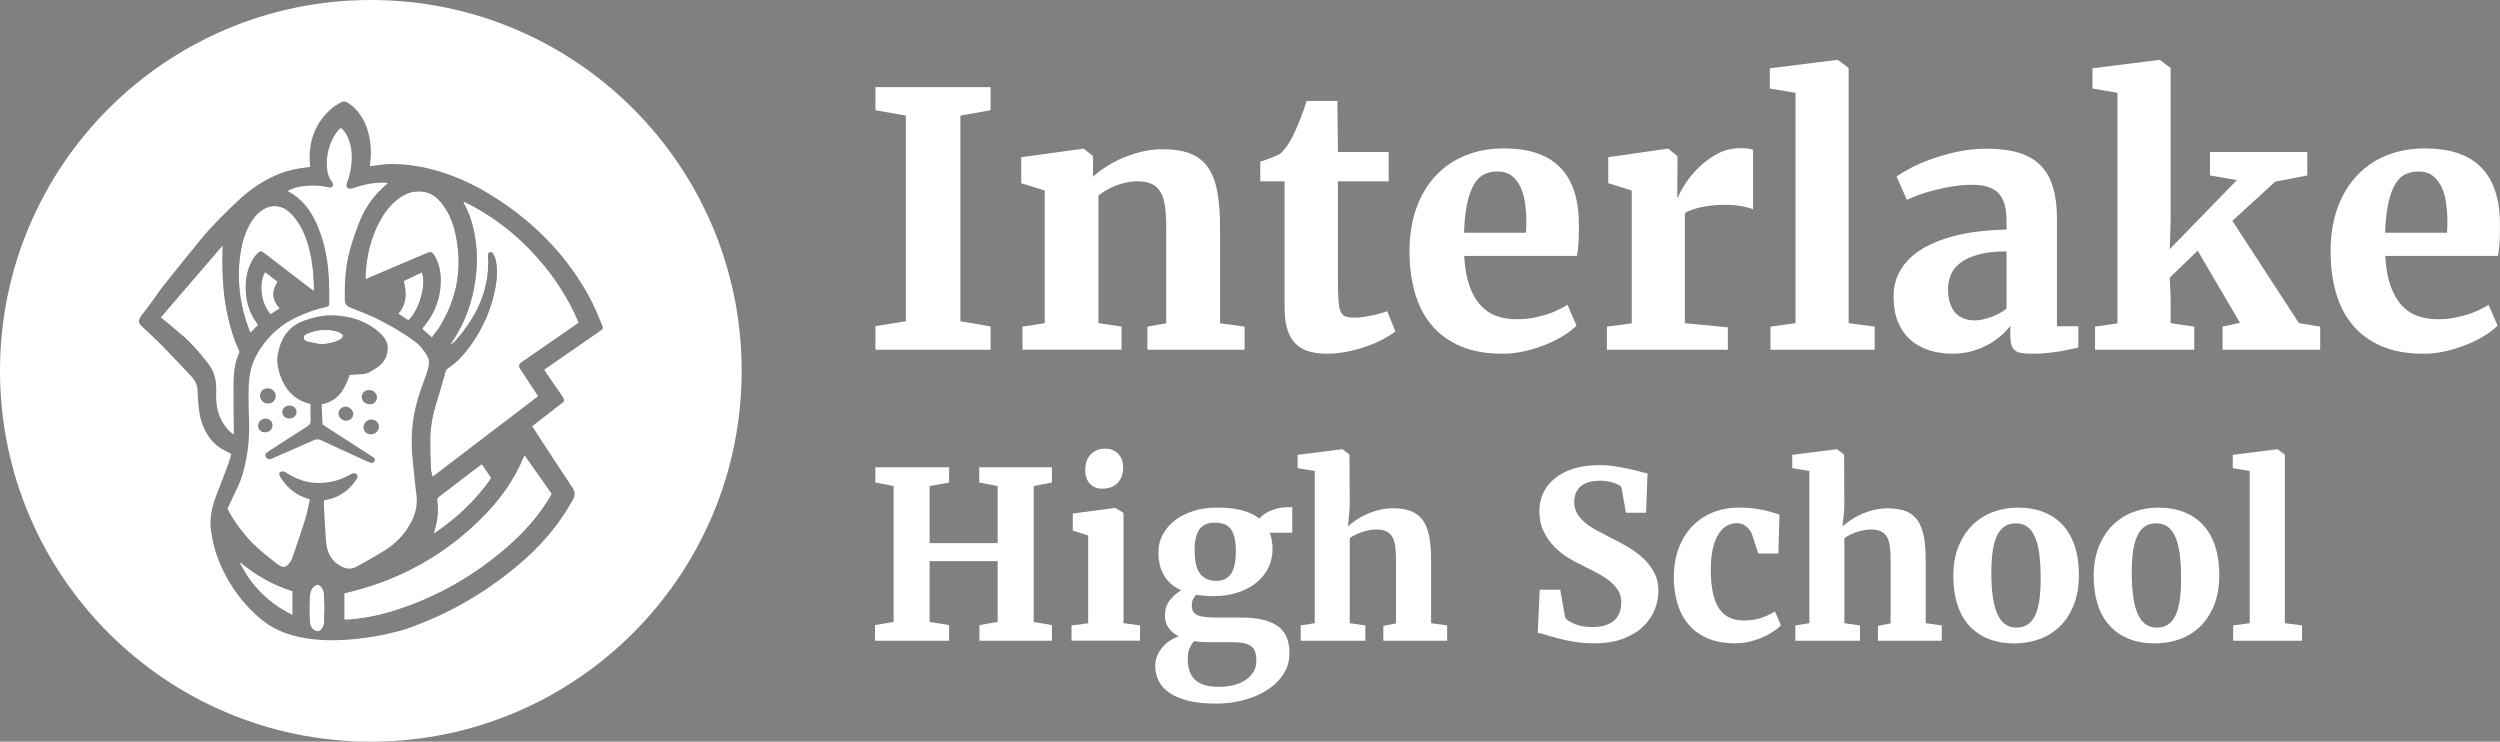 <?xml version="1.0" encoding="UTF-8"?>
<svg id="Layer_2" data-name="Layer 2" xmlns="http://www.w3.org/2000/svg" viewBox="0 0 1146.07 340">
  <rect x="0" y="0" width="1146.07" height="340" fill="#808080" stroke="none"/>
  <defs>
    <style>
      .cls-1 {
        fill: #fff;
      }

      .cls-2 {
        fill: #231f20;
      }
    </style>
  </defs>
  <g id="Live_Logos" data-name="Live Logos">
    <g>
      <g>
        <path class="cls-1" d="M170,0C76.11,0,0,76.11,0,170s76.11,170,170,170,170-76.11,170-170S263.89,0,170,0Zm104.51,152.13c-4.57,3.19-9.16,6.36-13.74,9.54-3.28,2.27-6.56,4.54-9.84,6.82-.45,.31-.88,.64-1.48,1.07,2.17,3.14,4.25,6.14,6.32,9.15,.78,1.12,1.58,2.24,2.29,3.4,.8,1.3,.7,1.82-.54,2.78-3.92,3.06-7.86,6.1-11.79,9.15-.56,.43-1.11,.86-1.73,1.34,.24,.39,.42,.72,.62,1.03,5.95,9.11,11.87,18.23,17.9,27.3,1.24,1.86,1.16,3.45,.13,5.32-5.71,10.36-13.08,19.38-21.9,27.23-15.95,14.19-33.97,24.9-54.15,31.93-6.54,2.28-45.66,12.47-65.75-3.41-9.86-7.79-16.78-17.71-21.2-29.43-1.52-4.02-2.38-8.17-2.94-12.41-.7-5.19,.36-10.13,2.14-14.94,1.82-4.92,3.76-9.79,5.59-14.7,.62-1.67,1.07-3.41,1.6-5.14-1.08-.6-1.96-1.14-2.89-1.58-5.32-2.54-8.45-6.92-10.43-12.29-1.36-3.69-1.69-7.56-1.97-11.44-.09-1.25-.11-2.5-.17-3.76-.11-2.5-1.09-4.66-2.8-6.48-4.41-4.7-8.82-9.41-13.34-14.01-3.06-3.12-6.31-6.05-9.47-9.07-1.54-1.47-1.68-2.72-.41-4.46,2-2.73,4.07-5.41,6.08-8.13,1.29-1.76,2.43-3.64,3.79-5.35,5.7-7.14,11.42-14.25,17.19-21.33,5.5-6.75,11.71-12.84,18.07-18.77,4.51-4.2,9.53-7.69,15.08-10.38,4.25-2.06,8.82-3.4,13.5-4.08,1.26-.18,2.52-.34,3.9-.52-.08-1.15-.21-2.27-.23-3.4-.17-9.46,3.08-17.44,10.35-23.62,1.19-1.01,2.64-1.74,3.99-2.56,1.04-.64,2.05-.49,3.08,.14,1.84,1.13,3.44,2.52,4.78,4.2,2.98,3.72,4.61,8.03,5.39,12.69,.64,3.8,.66,7.62,.1,11.44-.03,.21,0,.42,0,.8,1.44-.2,2.82-.39,4.19-.58,4.36-.6,8.73-.55,13.08-.04,15.78,1.83,29.85,8.07,42.89,16.84,17.03,11.45,30.82,25.96,40.6,44.09,2.04,3.79,3.64,7.82,5.32,11.79,.99,2.36,.89,2.45-1.17,3.88Z"/>
        <path class="cls-2" d="M181.8,91.76c2.09-1.71,4.37-3.12,7.04-3.69,5.01-1.07,9.39,.24,12.76,4.06,3.69,4.17,5.86,9.21,7.1,14.6,3.49,15.21,1.13,29.51-6.99,42.84-.91,1.49-2.06,2.83-3.08,4.24-.19,.27-.34,.56-.58,.97-1.68-1.49-3.1-2.76-4.56-4.06,.34-.43,.65-.8,.95-1.18,5.4-6.64,7.99-14.23,7.55-22.79-.15-2.86-.83-5.62-2.07-8.21-.28-.59-.6-1.17-.97-1.71-.86-1.25-1.51-1.46-2.94-.88-2.33,.94-4.63,1.94-6.94,2.92-6.63,2.82-13.26,5.64-19.88,8.46-.44,.19-.89,.36-1.51,.61-.05-.52-.13-.93-.11-1.33,.39-8.91,2.31-17.42,6.6-25.31,1.97-3.63,4.41-6.91,7.64-9.54Z"/>
        <path class="cls-2" d="M185.03,128.83c2.76-1.33,5.54-2.66,8.31-3.99,2.39,4.89-1.22,17.75-6.16,22.03-1.5-.99-3.02-2-4.59-3.04,3.88-4.51,3.88-9.54,2.44-15Z"/>
        <path class="cls-2" d="M110.2,116.06c.68-4.62,1.96-9.08,4.23-13.2,1.17-2.13,2.59-4.06,4.46-5.62,2.7-2.24,5.74-3.39,9.27-2.53,.98,.24,1.98,.64,2.82,1.21,2.85,1.95,4.94,4.61,6.64,7.59,2.52,4.41,4,9.21,4.95,14.17,.9,4.74,1.29,9.53,1.34,14.35,0,.36-.04,.73-.07,1.4-.66-.49-1.13-.82-1.59-1.17-6.85-5.26-13.7-10.52-20.56-15.77-.39-.3-.78-.59-1.19-.87-.67-.45-1.35-.47-1.94,.11-.62,.61-1.27,1.21-1.77,1.92-2.6,3.68-3.81,7.83-4.06,12.29-.38,6.83,1.15,13.13,5.39,18.64,.06,.08,.09,.19,.18,.41-1.08,1.14-2.2,2.31-3.44,3.61-.27-.59-.52-1.06-.7-1.54-4.25-11.32-5.71-22.98-3.94-34.97Z"/>
        <path class="cls-2" d="M128.27,141.33c-1.46,.95-2.84,1.86-4.21,2.75-4.09-4.31-5.84-13.81-2.54-19.4,1.9,1.48,3.78,2.95,5.77,4.5-2.81,4.26-2.66,8.31,.98,12.15Z"/>
        <path class="cls-2" d="M104.25,196.77c-3.3-3.89-5.03-8.4-5.18-13.5-.04-1.42-.04-2.84,.01-4.26,.15-4.71-1.02-9.02-4-12.7-3.3-4.08-6.6-8.18-10.54-11.67-3.31-2.93-6.77-5.7-10.16-8.54-.21-.18-.44-.32-.75-.54,9.58-11.14,19.04-22.13,28.49-33.13-.26,7.02-.21,13.83,.45,20.65,.72,7.54,2.31,14.89,4.73,22.06,.59,1.75,1.4,3.43,2.15,5.13,.25,.57,.43,1.05,.14,1.7-2.03,4.48-2.46,9.27-2.49,14.1-.04,6.34,.06,12.67,.1,19.01,0,1.29,0,2.58,0,4.23-1.3-.88-2.18-1.65-2.94-2.55Z"/>
        <path class="cls-2" d="M142.29,271.71c.24-1.5,1.03-2.61,2.34-3.38,.78-.46,1.46-.32,2.11,.23,1.11,.94,1.64,2.17,1.74,3.59,.12,1.91,.19,3.82,.27,5.74,.03,0,.06,0,.08,0-.09,2.51-.19,5.02-.27,7.54-.04,1.21-.49,2.23-1.29,3.11-1,1.09-2.3,1.04-3.47,.16-1.39-1.05-1.73-2.55-1.79-4.06-.17-4.31-.39-8.63,.29-12.93Z"/>
        <path class="cls-2" d="M109.66,257.5c7.37,5.87,15.27,10.76,24.48,13.51v10.95c-11.21-5.4-19.15-13.6-24.48-24.47Z"/>
        <path class="cls-2" d="M252.98,226.41c-.26,.48-.49,.91-.73,1.33-5.35,8.97-12.25,16.63-20.12,23.42-15.21,13.12-32.35,22.83-51.54,28.86-6.69,2.1-13.53,3.46-20.52,4.05-.69,.06-1.39,0-2.24,0v-12.06c.74-.2,1.62-.45,2.5-.66,23.72-5.82,44.22-17.37,61.36-34.76,7.78-7.89,14.11-16.83,18.37-27.13,.08-.19,.19-.37,.43-.84,4.24,6.03,8.36,11.89,12.5,17.79Z"/>
        <path class="cls-2" d="M200.46,229.68c-.11-.82,0-1.41,.73-1.97,6.32-4.78,12.61-9.6,18.91-14.41,.21-.16,.44-.3,.77-.53,1.47,2.15,2.91,4.24,4.37,6.38-7.14,10.28-16,18.58-26.45,25.56,.47-1.8,.95-3.35,1.28-4.94,.71-3.34,.85-6.72,.39-10.11Z"/>
        <path class="cls-2" d="M264.32,148.66c-8.09,5.59-16.19,11.18-24.29,16.77-.22,.16-.45,.31-.67,.47-1.66,1.21-1.78,1.76-.64,3.52,2.62,4.03,5.28,8.04,8.03,12.23-16.1,12.28-32.18,24.55-48.38,36.91-.71-1.75-.87-3.38-.92-4.99-.14-4.2-.27-8.41-.22-12.62,.08-6.06,1.41-11.91,3.23-17.67,1.35-4.27,2.54-8.58,3.74-12.89,.17-.62,.39-1.08,.93-1.43,4.52-2.94,8.03-6.9,11.07-11.29,5.5-7.92,9.25-16.59,10.95-26.1,.73-4.06,.97-8.15,.11-12.23-.21-.99-.63-1.97-1.12-2.86-.3-.54-.87-1.05-1.64-.77-.77,.28-.8,.97-.76,1.64,.94,15.09-5.05,27.54-14.68,38.59-.77,.88-1.68,1.63-2.76,2.24,.21-.34,.41-.7,.64-1.03,5.88-8.46,9.34-17.87,10.86-28.02,1.27-8.47,1.08-16.89-1.01-25.23-.92-3.67-2.25-7.19-4.05-10.53-.17-.32-.32-.65-.38-1.08,11.57,5.49,21.69,12.96,30.57,22.12,9.49,9.78,17.03,20.88,22.4,33.48-.41,.32-.7,.56-1.01,.77Z"/>
        <path class="cls-1" d="M265.33,147.89c-.41,.32-.7,.56-1.01,.77-8.09,5.59-16.19,11.18-24.29,16.77-.22,.16-.45,.31-.67,.47-1.66,1.21-1.78,1.76-.64,3.52,2.62,4.03,5.28,8.04,8.03,12.23-16.1,12.28-32.18,24.55-48.38,36.91-.71-1.75-.87-3.38-.92-4.99-.14-4.2-.27-8.41-.22-12.62,.08-6.06,1.41-11.91,3.23-17.67,1.35-4.27,2.54-8.58,3.74-12.89,.17-.62,.39-1.08,.93-1.43,4.52-2.94,8.03-6.9,11.07-11.29,5.5-7.92,9.25-16.59,10.95-26.1,.73-4.06,.97-8.15,.11-12.23-.21-.99-.63-1.97-1.12-2.86-.3-.54-.87-1.05-1.64-.77-.77,.28-.8,.97-.76,1.64,.94,15.09-5.05,27.54-14.68,38.59-.77,.88-1.68,1.63-2.76,2.24,.21-.34,.41-.7,.64-1.03,5.88-8.46,9.34-17.87,10.86-28.02,1.27-8.47,1.08-16.89-1.01-25.23-.92-3.67-2.25-7.19-4.05-10.53-.17-.32-.32-.65-.38-1.08,11.57,5.49,21.69,12.96,30.57,22.12,9.49,9.78,17.03,20.88,22.4,33.48Z"/>
        <path class="cls-1" d="M157.82,284.07v-12.06c.74-.2,1.62-.45,2.5-.66,23.72-5.82,44.22-17.37,61.36-34.76,7.78-7.89,14.11-16.83,18.37-27.13,.08-.19,.19-.37,.43-.84,4.24,6.03,8.36,11.89,12.5,17.79-.26,.48-.49,.91-.73,1.33-5.35,8.97-12.25,16.63-20.12,23.42-15.21,13.12-32.35,22.84-51.54,28.86-6.69,2.1-13.53,3.46-20.52,4.05-.69,.06-1.39,0-2.24,0Z"/>
        <path class="cls-1" d="M198.04,154.77c-1.68-1.49-3.1-2.76-4.56-4.06,.34-.43,.65-.8,.95-1.18,5.4-6.64,7.99-14.23,7.55-22.79-.15-2.86-.83-5.62-2.07-8.21-.28-.59-.6-1.17-.97-1.71-.86-1.25-1.51-1.46-2.94-.88-2.33,.94-4.63,1.94-6.94,2.92-6.63,2.82-13.26,5.64-19.88,8.46-.44,.19-.89,.36-1.51,.61-.05-.52-.13-.93-.11-1.33,.39-8.91,2.31-17.42,6.6-25.31,1.97-3.63,4.41-6.91,7.64-9.54,2.09-1.71,4.37-3.12,7.04-3.69,5.01-1.07,9.39,.24,12.76,4.06,3.69,4.17,5.86,9.21,7.1,14.6,3.49,15.21,1.13,29.51-6.99,42.84-.91,1.49-2.06,2.83-3.08,4.24-.19,.27-.34,.56-.58,.97Z"/>
        <path class="cls-1" d="M102.13,112.43c-.26,7.02-.21,13.83,.45,20.65,.72,7.54,2.31,14.89,4.73,22.06,.59,1.75,1.4,3.43,2.15,5.13,.25,.57,.43,1.05,.14,1.7-2.03,4.48-2.46,9.27-2.49,14.1-.04,6.34,.06,12.67,.1,19.01,0,1.29,0,2.58,0,4.23-1.3-.88-2.18-1.65-2.95-2.55-3.3-3.89-5.03-8.4-5.18-13.5-.04-1.42-.04-2.84,.01-4.26,.15-4.71-1.02-9.02-4-12.7-3.3-4.08-6.6-8.18-10.54-11.67-3.31-2.93-6.77-5.7-10.16-8.54-.21-.17-.44-.32-.75-.54,9.58-11.14,19.04-22.13,28.49-33.13Z"/>
        <path class="cls-1" d="M143.83,133.42c-.66-.49-1.13-.82-1.59-1.17-6.85-5.26-13.7-10.52-20.56-15.77-.39-.3-.78-.59-1.19-.87-.67-.45-1.35-.47-1.94,.11-.62,.61-1.27,1.21-1.77,1.92-2.6,3.68-3.81,7.83-4.06,12.29-.38,6.83,1.15,13.13,5.39,18.64,.06,.08,.09,.19,.18,.41-1.08,1.14-2.2,2.31-3.44,3.61-.27-.59-.52-1.06-.7-1.54-4.25-11.32-5.71-22.98-3.94-34.97,.68-4.62,1.96-9.08,4.23-13.2,1.17-2.13,2.59-4.06,4.46-5.62,2.7-2.24,5.74-3.39,9.27-2.53,.98,.24,1.98,.64,2.82,1.21,2.85,1.95,4.94,4.61,6.64,7.59,2.52,4.41,4,9.21,4.95,14.17,.9,4.74,1.29,9.53,1.34,14.35,0,.36-.04,.73-.07,1.4Z"/>
        <path class="cls-1" d="M198.79,244.73c.47-1.8,.95-3.35,1.28-4.94,.71-3.34,.85-6.72,.39-10.11-.11-.82,0-1.41,.73-1.97,6.32-4.78,12.61-9.6,18.91-14.41,.21-.16,.44-.3,.77-.53,1.47,2.15,2.91,4.24,4.37,6.38-7.14,10.28-16,18.58-26.45,25.56Z"/>
        <path class="cls-1" d="M134.14,281.96c-11.21-5.4-19.15-13.6-24.48-24.47,7.37,5.87,15.27,10.76,24.48,13.51v10.95Z"/>
        <path class="cls-1" d="M187.18,146.87c-1.5-.99-3.02-2-4.59-3.04,3.88-4.51,3.88-9.54,2.44-15,2.76-1.33,5.54-2.66,8.31-3.99,2.39,4.89-1.22,17.75-6.17,22.03Z"/>
        <path class="cls-1" d="M148.83,277.9c-.09,2.51-.19,5.02-.27,7.53-.04,1.21-.49,2.23-1.29,3.11-1,1.09-2.3,1.04-3.47,.16-1.39-1.05-1.73-2.55-1.79-4.06-.17-4.31-.39-8.63,.29-12.93,.24-1.5,1.03-2.61,2.34-3.38,.78-.46,1.46-.32,2.11,.23,1.11,.94,1.64,2.17,1.74,3.59,.12,1.91,.19,3.82,.27,5.74h.08Z"/>
        <path class="cls-1" d="M121.52,124.68c1.9,1.48,3.78,2.95,5.77,4.5-2.81,4.26-2.66,8.31,.98,12.15-1.46,.95-2.84,1.86-4.21,2.75-4.09-4.31-5.84-13.81-2.54-19.4Z"/>
        <path class="cls-1" d="M155.33,152.46c-.49-.23-1.01-.44-1.54-.56-2.75-.65-5.53-.69-8.3-.22-1.39,.24-2.76,.67-4.07,1.18-.93,.36-2.17,.8-2.07,2.03,.1,1.19,1.38,1.52,2.34,1.76,1.84,.46,3.73,.7,5.6,1.04,2.86-.22,5.59-.62,8.13-1.93,.72-.37,1.6-.79,1.6-1.71,0-.95-.96-1.23-1.69-1.58Z"/>
        <path class="cls-1" d="M196.02,163.53c-.7-1.34-1.58-2.62-2.54-3.8-2.31-2.85-5.43-4.75-8.46-6.69-5.94-3.81-12.13-7.16-18.71-9.76-1.93-.76-3.86-1.52-5.78-2.29-1.5-.6-2.43-1.63-2.46-3.32-.07-5.31,.03-10.61,.82-15.87,1.01-6.68,3.16-13.04,5.57-19.33,2.41-6.28,5.98-11.77,10.93-16.35,.75-.69,1.5-1.37,2.44-2.23-.55-.08-.85-.16-1.15-.16-3.23,0-6.45,.2-9.6,.98-1.9,.47-3.77,1.08-5.66,1.64-1.32,.39-2.25,.09-2.54-1.01-.14-.52,.01-1.19,.22-1.71,1.24-3.13,1.92-6.38,2.11-9.73,.21-3.81-.25-7.54-1.83-11.06-.72-1.61-1.64-3.09-3.13-4.19-1.35,1.03-2.27,2.38-3.08,3.79-2.16,3.77-3.27,7.86-3.34,12.2-.05,3.17,.41,6.22,2.42,8.84,.1,.13,.18,.28,.24,.43,.51,1.23-.24,2.21-1.58,2.07-.27-.03-.54-.1-.8-.17-3.28-.83-6.61-.84-9.94-.58-2.51,.2-4.97,.74-7.3,1.74-.31,.13-.57,.37-.96,.64,6.4,3.29,10.33,8.57,13.17,14.77,.82,1.78,1.51,3.63,2.14,5.49,2.08,6.15,3.12,12.52,3.52,18.97,.25,3.98,.17,7.98,.18,11.97,0,1.43-.25,1.66-1.5,1.93-4.5,.97-8.78,2.57-12.97,4.46-7.12,3.21-12.77,8.14-17.07,14.62-1.98,2.97-3.51,6.12-4.38,9.64-1.3,5.29-1,10.64-1.02,15.99-.02,3.83,.3,7.65,.24,11.48-.07,4.09-.38,8.17-1.11,12.23-.88,4.86-1.99,9.62-4.14,14.1-1.59,3.29-3.14,6.6-4.69,9.88,2.12,4.52,7.06,11.34,11.19,15.54,3.46,3.52,7.37,6.51,11.21,9.59,.67,.54,1.47,.95,2.24,1.34,.97,.5,1.88,.36,2.71-.4,1.08-.97,1.91-2.09,2.38-3.48,1.93-5.75,3.96-11.46,5.76-17.24,.95-3.06,1.53-6.24,2.3-9.48-.44-.19-.63-.29-.84-.35-5.4-1.57-9.43-4.92-12.48-9.56-.24-.36-.47-.74-.62-1.15-.37-1.03,.09-1.69,1.16-1.83,1.03-.13,1.76,.44,2.54,.94,6.18,3.97,12.86,5.24,20.06,3.78,3.25-.66,6.26-1.88,9.13-3.51,1.1-.63,1.84-.54,2.51,.19,.56,.61,.56,1.19-.12,2.23-2.83,4.3-6.62,7.38-11.6,8.87-1.04,.31-2.11,.51-3.26,.79,0,1.09-.05,2.17,0,3.26,.3,5.29,.5,10.59,.97,15.87,.44,5.01,2.51,9.04,7.39,11.33,2.31,1.09,4.42,1.08,6.53-.08,4.16-2.3,8.3-4.63,12.36-7.09,4.24-2.58,7.86-5.85,10.69-10.01,3.32-4.87,5.21-10.01,4.39-16.02-.67-4.92-1.02-9.89-1.6-14.83-.65-5.56-.77-11.12-.2-16.69,.65-6.34,2.31-12.44,4.49-18.42,.9-2.46,1.85-4.91,2.57-7.43,.54-1.89,.82-3.92-.15-5.77Zm-73.21,14.48c1.96,.01,3.57,1.57,3.61,3.49,.04,1.95-1.52,3.49-3.54,3.49-2.06,0-3.67-1.57-3.67-3.59,0-1.98,1.51-3.42,3.6-3.4Zm-4.49,17.26c-.04-1.86,1.5-3.37,3.44-3.38,1.78,0,3.15,1.3,3.17,3.03,.01,1.82-1.44,3.24-3.35,3.27-1.84,.03-3.21-1.2-3.26-2.92Zm51.7,3.85c-1.93,0-3.4-1.37-3.42-3.19-.02-1.93,1.71-3.62,3.68-3.61,1.9,.02,3.41,1.44,3.44,3.23,.03,1.92-1.67,3.56-3.7,3.56Zm-4.18-17.18c-.01-1.81,1.47-3.19,3.41-3.17,1.97,.02,3.6,1.61,3.57,3.49-.03,1.76-1.44,3.07-3.32,3.07-2.02,0-3.65-1.5-3.66-3.38Zm11.34-18.88c-.86,2.64-2.76,4.57-5.13,5.97-2.38,1.41-3.2,2.22-5.96,2.48-1.3,.12-4.37,.24-5.76,.36-2.5,6.94-5.22,11.84-12.78,13.46-.04,.35-.08,.51-.07,.67,.13,2.84,.26,5.68,.39,8.58,.5,.34,.98,.68,1.48,1,6.89,4.44,13.78,8.88,20.67,13.32,.46,.3,.92,.6,1.33,.95,.51,.44,.65,1.02,.34,1.63-.31,.61-.87,.88-1.51,.71-.73-.19-1.45-.49-2.14-.8-6.9-3.15-13.82-6.28-20.69-9.5-1.24-.58-2.24-.64-3.52-.07-6.03,2.7-12.1,5.3-18.16,7.94-.6,.26-1.2,.55-1.82,.73-.86,.24-1.66-.24-2.1-1.17-.37-.78-.09-1.38,.56-1.85,.49-.35,.99-.69,1.49-1.01,5.55-3.59,11.09-7.21,16.69-10.73,1.33-.84,2.04-1.69,1.92-3.36-.17-2.28-.04-4.58-.04-7-.06-.04-.22-.23-.41-.27-7.09-1.76-11.28-6.51-13.59-13.19-1.01-2.93-1.57-5.99-1.09-9.04,1.21-7.58,4.84-13.36,12.5-16,5.67-1.95,9.74-2.72,15.66-2.14,6.98,.68,13.42,3,18.69,7.87,3.43,3.17,4.44,6.2,3.06,10.46Zm-15.23,26.74c0,1.68-1.41,3.04-3.18,3.07-1.92,.03-3.58-1.46-3.62-3.26-.05-1.68,1.47-3.16,3.27-3.21,1.76-.05,3.53,1.65,3.53,3.4Zm-32.53-.96c.05-1.71,1.54-2.97,3.45-2.91,1.73,.05,3.09,1.34,3.09,2.93,0,1.67-1.56,3.05-3.4,3.02-1.81-.03-3.19-1.37-3.14-3.04Z"/>
        <path class="cls-1" d="M147.3,157.68c-1.87-.33-3.77-.58-5.6-1.04-.96-.24-2.24-.57-2.34-1.76-.1-1.22,1.14-1.67,2.07-2.03,1.31-.51,2.68-.94,4.07-1.18,2.77-.47,5.55-.43,8.3,.22,.53,.12,1.04,.33,1.54,.56,.73,.34,1.68,.63,1.69,1.58,0,.91-.88,1.33-1.6,1.71-2.53,1.31-5.27,1.72-8.13,1.93Z"/>
      </g>
      <g>
        <g>
          <path class="cls-1" d="M401.14,293.72v-7.16l8.52-1.46v-62.28l-8.36-1.62v-7h33.8v7l-8.93,1.62v26.17h31.19v-26.17l-8.46-1.62v-7h33.33v7l-8.36,1.62v62.33l8.36,1.41v7.16h-33.23v-7.16l8.36-1.46v-27.85h-31.19v27.85l8.93,1.46v7.16h-33.96Z"/>
          <path class="cls-1" d="M491.22,293.72v-7l7.63-.99v-40.23l-7.05-2.25v-7.84l19.17-2.56h.26l3.81,2.25v50.57l7.58,1.04v7h-31.4Zm13.9-69.7c-1.22,0-2.31-.23-3.27-.68-.96-.45-1.76-1.05-2.4-1.8s-1.13-1.64-1.46-2.67c-.33-1.03-.5-2.12-.5-3.26,0-1.36,.18-2.64,.55-3.84,.37-1.2,.93-2.25,1.7-3.16,.77-.91,1.71-1.62,2.85-2.14s2.45-.78,3.94-.78h.05c1.43,0,2.66,.23,3.68,.71,1.03,.47,1.89,1.1,2.59,1.88,.7,.78,1.21,1.68,1.54,2.69,.33,1.01,.5,2.07,.5,3.19,0,1.39-.19,2.69-.57,3.89-.38,1.2-.97,2.25-1.75,3.13-.78,.89-1.79,1.59-3.03,2.09-1.24,.51-2.69,.76-4.36,.76h-.05Z"/>
          <path class="cls-1" d="M556.32,273.29c-2.89,0-5.54-.21-7.94-.63-.59,.59-1.08,1.28-1.46,2.06-.38,.78-.58,1.7-.58,2.74,0,1.22,.23,2.19,.68,2.93,.45,.73,1.17,1.3,2.14,1.7,.97,.4,2.22,.67,3.74,.81,1.52,.14,3.33,.21,5.46,.21h10.45c7.52,0,13.12,1.27,16.8,3.81,3.67,2.54,5.51,6.71,5.51,12.49,0,3.52-.91,6.7-2.74,9.56-1.83,2.86-4.29,5.29-7.39,7.29-3.1,2-6.69,3.55-10.76,4.65-4.07,1.1-8.34,1.65-12.8,1.65h-.05c-4.91,0-9.12-.44-12.62-1.31-3.5-.87-6.37-2.07-8.62-3.61-2.25-1.53-3.9-3.36-4.96-5.49-1.06-2.12-1.59-4.44-1.59-6.95,0-1.6,.29-3.11,.89-4.52,.59-1.41,1.38-2.7,2.35-3.87,.98-1.17,2.12-2.19,3.42-3.06,1.31-.87,2.66-1.55,4.05-2.04-2.02-1.04-3.57-2.37-4.65-3.97-1.08-1.6-1.62-3.48-1.62-5.64,0-2.65,.7-4.88,2.09-6.71,1.39-1.83,3.17-3.44,5.33-4.83-3.55-1.6-6.17-3.87-7.86-6.79s-2.53-6.41-2.53-10.45c0-3.13,.71-5.97,2.12-8.52,1.41-2.54,3.33-4.71,5.77-6.5,2.44-1.79,5.28-3.18,8.52-4.15,3.24-.97,6.71-1.46,10.4-1.46h.05c8.71,0,15.17,1.67,19.38,5.02,.49-.59,1.15-1.19,1.99-1.8,.84-.61,1.79-1.16,2.87-1.65,1.08-.49,2.28-.9,3.61-1.23,1.32-.33,2.72-.5,4.18-.5h2.46v11.7h-10.29c.38,1.12,.69,2.28,.91,3.5,.23,1.22,.34,2.54,.34,3.97,0,3.13-.65,6.02-1.96,8.65-1.31,2.63-3.15,4.9-5.54,6.82-2.39,1.92-5.23,3.41-8.54,4.49-3.31,1.08-6.95,1.62-10.92,1.62h-.05Zm-2.67,21.11c-2.23,0-4.32-.16-6.27-.47-.7,.77-1.35,1.77-1.96,3-.61,1.24-.92,2.93-.92,5.09,0,2.37,.31,4.36,.94,5.98,.63,1.62,1.55,2.94,2.77,3.97,1.22,1.03,2.72,1.77,4.52,2.22,1.79,.45,3.87,.68,6.24,.68h.1c2.12,0,4.2-.24,6.22-.73,2.02-.49,3.82-1.23,5.41-2.22,1.58-.99,2.86-2.24,3.81-3.74,.96-1.5,1.44-3.26,1.44-5.28,0-1.53-.17-2.84-.5-3.92-.33-1.08-.92-1.96-1.78-2.64-.85-.68-2.02-1.18-3.5-1.49-1.48-.31-3.37-.47-5.67-.47h-10.87Zm3.92-28.11h.05c1.78,0,3.25-.36,4.42-1.07,1.17-.71,2.08-1.68,2.74-2.9,.66-1.22,1.12-2.67,1.38-4.34,.26-1.67,.39-3.43,.39-5.28,0-4.6-.74-7.93-2.22-10.01-1.48-2.07-3.91-3.11-7.29-3.11h-.05c-3.31,0-5.69,1.04-7.16,3.13s-2.2,5.28-2.2,9.56c0,2.06,.16,3.94,.47,5.67,.31,1.72,.85,3.21,1.62,4.44,.77,1.24,1.79,2.19,3.06,2.87,1.27,.68,2.87,1.02,4.78,1.02Z"/>
          <path class="cls-1" d="M596.28,293.72v-7l6.43-1.04v-69.75l-7.84-1.31v-6.11l20.32-2.56h.26l3.19,2.46,.11,24.61-.84,8.31c.94-.87,2.12-1.79,3.53-2.77,1.41-.97,3-1.87,4.78-2.69s3.72-1.5,5.83-2.04c2.11-.54,4.33-.81,6.66-.81,3.41,0,6.24,.47,8.46,1.41,2.23,.94,4,2.39,5.3,4.34,1.31,1.95,2.23,4.42,2.77,7.39,.54,2.98,.81,6.5,.81,10.58v28.94l7.37,1.04v7h-29.26v-6.79l5.8-1.15v-29.21c0-2.4-.12-4.48-.37-6.24-.24-1.76-.71-3.19-1.38-4.31-.68-1.11-1.62-1.94-2.82-2.48-1.2-.54-2.74-.81-4.62-.81-1.08,0-2.19,.12-3.34,.37-1.15,.24-2.25,.55-3.32,.91-1.06,.37-2.06,.78-3,1.25-.94,.47-1.72,.95-2.35,1.44v38.98l7.16,1.04v7h-29.62Z"/>
          <path class="cls-1" d="M730.61,294.92c-3.24,0-6.23-.24-8.96-.71-2.73-.47-5.2-.99-7.39-1.57-2.19-.57-4.08-1.11-5.64-1.62s-2.79-.79-3.66-.86l.89-19.8h9.4l2.3,12.96c.91,1.01,2.42,1.95,4.54,2.82,2.12,.87,4.72,1.31,7.79,1.31,2.44,0,4.51-.29,6.22-.86,1.71-.57,3.09-1.38,4.15-2.4,1.06-1.03,1.83-2.23,2.3-3.6,.47-1.38,.71-2.86,.71-4.47,0-1.85-.4-3.51-1.2-4.99-.8-1.48-1.95-2.87-3.45-4.18-1.5-1.31-3.33-2.56-5.49-3.76-2.16-1.2-4.6-2.46-7.31-3.79-2.09-.97-4.31-2.16-6.66-3.55-2.35-1.39-4.52-3.1-6.5-5.12-1.98-2.02-3.64-4.39-4.96-7.11-1.32-2.72-1.99-5.87-1.99-9.46,0-2.86,.58-5.55,1.75-8.1,1.17-2.54,2.9-4.76,5.2-6.66,2.3-1.9,5.16-3.4,8.57-4.52,3.41-1.11,7.37-1.67,11.86-1.67,2.4,0,4.75,.17,7.05,.52,2.3,.35,4.44,.74,6.43,1.17,1.99,.44,3.74,.86,5.25,1.28,1.51,.42,2.67,.7,3.47,.84l-.68,18.03h-9.2l-2.14-11.86c-.28-.31-.74-.63-1.38-.97-.65-.33-1.39-.63-2.25-.91-.85-.28-1.79-.5-2.79-.68-1.01-.17-2.04-.26-3.08-.26-2.16,0-4,.24-5.54,.71-1.53,.47-2.78,1.14-3.74,2.01-.96,.87-1.66,1.9-2.12,3.08-.45,1.18-.68,2.49-.68,3.92,0,2.02,.45,3.81,1.36,5.36,.91,1.55,2.17,2.98,3.79,4.28,1.62,1.31,3.54,2.56,5.77,3.76,2.23,1.2,4.67,2.46,7.31,3.79,2.3,1.15,4.65,2.45,7.05,3.89,2.4,1.45,4.6,3.11,6.58,4.99s3.6,4.02,4.86,6.43,1.88,5.16,1.88,8.25c0,2.75-.54,5.56-1.62,8.41-1.08,2.86-2.8,5.45-5.17,7.78-2.37,2.33-5.43,4.23-9.2,5.7s-8.33,2.19-13.69,2.19Z"/>
          <path class="cls-1" d="M767.34,264.51c0-4.7,.71-9,2.12-12.91,1.41-3.9,3.42-7.25,6.03-10.06,2.61-2.8,5.77-4.98,9.48-6.53,3.71-1.55,7.86-2.33,12.46-2.33,2.33,0,4.48,.13,6.43,.39,1.95,.26,3.69,.57,5.22,.92,1.53,.35,2.86,.71,3.97,1.07,1.12,.37,2.02,.65,2.72,.86l-.52,17.82h-9.2l-3.03-9.2c-.77-1.46-1.71-2.61-2.82-3.45-1.12-.84-2.47-1.25-4.08-1.25s-3.06,.39-4.47,1.17c-1.41,.78-2.66,2.02-3.76,3.71-1.1,1.69-1.98,3.88-2.64,6.56-.66,2.68-.99,5.92-.99,9.72,0,4.32,.34,7.98,1.02,10.97,.68,3,1.67,5.42,2.98,7.26,1.31,1.85,2.9,3.18,4.78,4,1.88,.82,3.99,1.23,6.32,1.23,3.24,0,6.03-.44,8.38-1.31,2.35-.87,4.33-1.81,5.93-2.82l2.77,6.32c-.73,.8-1.79,1.68-3.16,2.64-1.38,.96-2.98,1.86-4.81,2.69-1.83,.84-3.85,1.53-6.06,2.09s-4.52,.84-6.92,.84c-4.91,0-9.14-.77-12.7-2.3s-6.47-3.66-8.75-6.37c-2.28-2.72-3.97-5.93-5.07-9.64-1.1-3.71-1.65-7.74-1.65-12.09Z"/>
          <path class="cls-1" d="M823.03,293.72v-7l6.43-1.04v-69.75l-7.84-1.31v-6.11l20.32-2.56h.26l3.19,2.46,.11,24.61-.84,8.31c.94-.87,2.12-1.79,3.53-2.77,1.41-.97,3-1.87,4.78-2.69s3.72-1.5,5.83-2.04c2.11-.54,4.33-.81,6.66-.81,3.41,0,6.24,.47,8.46,1.41,2.23,.94,4,2.39,5.3,4.34,1.31,1.95,2.23,4.42,2.77,7.39,.54,2.98,.81,6.5,.81,10.58v28.94l7.37,1.04v7h-29.26v-6.79l5.8-1.15v-29.21c0-2.4-.12-4.48-.37-6.24-.24-1.76-.71-3.19-1.38-4.31-.68-1.11-1.62-1.94-2.82-2.48-1.2-.54-2.74-.81-4.62-.81-1.08,0-2.19,.12-3.34,.37-1.15,.24-2.25,.55-3.32,.91-1.06,.37-2.06,.78-3,1.25-.94,.47-1.72,.95-2.35,1.44v38.98l7.16,1.04v7h-29.62Z"/>
          <path class="cls-1" d="M895.45,264.15c0-5.29,.82-9.91,2.46-13.84,1.64-3.94,3.81-7.21,6.53-9.82s5.86-4.56,9.43-5.85c3.57-1.29,7.29-1.93,11.15-1.93,4.53,0,8.53,.71,12.02,2.12,3.48,1.41,6.41,3.44,8.78,6.09,2.37,2.65,4.16,5.87,5.38,9.67,1.22,3.8,1.83,8.1,1.83,12.91,0,5.43-.82,10.14-2.46,14.11-1.64,3.97-3.81,7.24-6.53,9.8-2.72,2.56-5.85,4.46-9.4,5.69-3.55,1.24-7.26,1.86-11.13,1.86-4.53,0-8.53-.71-12.02-2.12-3.48-1.41-6.42-3.44-8.8-6.09-2.39-2.65-4.19-5.87-5.41-9.67-1.22-3.8-1.83-8.1-1.83-12.91Zm28.94,23.56c1.92,0,3.57-.43,4.96-1.28,1.39-.85,2.55-2.19,3.47-4.02,.92-1.83,1.6-4.17,2.04-7.03,.44-2.86,.65-6.27,.65-10.24s-.2-7.69-.6-10.84c-.4-3.15-1.04-5.79-1.93-7.92-.89-2.12-2.06-3.74-3.5-4.83-1.45-1.1-3.21-1.65-5.3-1.65-1.92,0-3.58,.43-4.99,1.28-1.41,.85-2.59,2.19-3.53,4.02-.94,1.83-1.64,4.17-2.09,7.03-.45,2.86-.68,6.27-.68,10.24s.21,7.69,.63,10.84c.42,3.15,1.09,5.79,2.01,7.92,.92,2.12,2.11,3.74,3.55,4.83,1.45,1.1,3.21,1.65,5.3,1.65Z"/>
          <path class="cls-1" d="M959.81,264.15c0-5.29,.82-9.91,2.46-13.84,1.64-3.94,3.81-7.21,6.53-9.82s5.86-4.56,9.43-5.85c3.57-1.29,7.29-1.93,11.15-1.93,4.53,0,8.53,.71,12.02,2.12,3.48,1.41,6.41,3.44,8.78,6.09,2.37,2.65,4.16,5.87,5.38,9.67,1.22,3.8,1.83,8.1,1.83,12.91,0,5.43-.82,10.14-2.46,14.11-1.64,3.97-3.81,7.24-6.53,9.8-2.72,2.56-5.85,4.46-9.4,5.69-3.55,1.24-7.26,1.86-11.13,1.86-4.53,0-8.53-.71-12.02-2.12-3.48-1.41-6.42-3.44-8.8-6.09-2.39-2.65-4.19-5.87-5.41-9.67-1.22-3.8-1.83-8.1-1.83-12.91Zm28.94,23.56c1.92,0,3.57-.43,4.96-1.28,1.39-.85,2.55-2.19,3.47-4.02,.92-1.83,1.6-4.17,2.04-7.03,.44-2.86,.65-6.27,.65-10.24s-.2-7.69-.6-10.84c-.4-3.15-1.04-5.79-1.93-7.92-.89-2.12-2.06-3.74-3.5-4.83-1.45-1.1-3.21-1.65-5.3-1.65-1.92,0-3.58,.43-4.99,1.28-1.41,.85-2.59,2.19-3.53,4.02-.94,1.83-1.64,4.17-2.09,7.03-.45,2.86-.68,6.27-.68,10.24s.21,7.69,.63,10.84c.42,3.15,1.09,5.79,2.01,7.92,.92,2.12,2.11,3.74,3.55,4.83,1.45,1.1,3.21,1.65,5.3,1.65Z"/>
          <path class="cls-1" d="M1023.76,293.72v-7l7.58-1.04v-69.75l-7.78-1.31v-6.11l20.43-2.56h.16l3.29,2.46v77.27l7.89,1.04v7h-31.56Z"/>
        </g>
        <g>
          <path class="cls-1" d="M401.34,160.33v-10.84l13.92-2.21V52.99l-13.92-2.45v-10.6h52.76v10.6l-13.84,2.45v94.29l13.84,2.37v10.68h-52.76Z"/>
          <path class="cls-1" d="M468.73,160.33v-10.6l10.2-1.58v-60.83l-10.76-3.32v-11.94l28.32-3.88h.4l4.19,3.4v9.41c1.74-1.58,3.8-3.14,6.17-4.67,2.37-1.53,4.94-2.87,7.71-4.03,2.77-1.16,5.68-2.1,8.74-2.81s6.14-1.07,9.26-1.07c5.06,0,9.29,.66,12.7,1.98,3.4,1.32,6.1,3.43,8.11,6.33,2,2.9,3.43,6.63,4.27,11.19,.84,4.56,1.27,10.06,1.27,16.49v43.82l11.23,1.5v10.6h-44.53v-10.6l8.62-1.5v-44.14c0-3.64-.19-6.79-.55-9.45-.37-2.66-1.04-4.84-2.02-6.53-.98-1.69-2.32-2.94-4.04-3.76-1.71-.82-3.91-1.23-6.6-1.23-1.79,0-3.56,.2-5.3,.59s-3.39,.91-4.94,1.54c-1.56,.63-2.98,1.33-4.27,2.1-1.29,.77-2.41,1.52-3.36,2.25v58.54l10.6,1.58v10.6h-45.4Z"/>
          <path class="cls-1" d="M588.89,141.35v-58.22h-11.15v-9.02c.42-.1,1.09-.33,2.02-.67,.92-.34,1.87-.7,2.85-1.07,.97-.37,1.86-.72,2.65-1.07,.79-.34,1.29-.59,1.5-.75,1.79-1.42,3.66-3.96,5.62-7.59,.53-1.05,1.11-2.28,1.74-3.68,.63-1.4,1.25-2.86,1.86-4.39,.61-1.53,1.17-3.05,1.7-4.55,.53-1.5,.97-2.86,1.34-4.07h14.08l.24,23.41h23.26v13.45h-23.26v43.82c0,4.22,.06,7.57,.2,10.05,.13,2.48,.45,4.35,.95,5.62,.5,1.27,1.28,2.08,2.33,2.45,1.05,.37,2.5,.55,4.35,.55h.08c1.27,0,2.6-.1,3.99-.32,1.4-.21,2.77-.46,4.11-.75,1.35-.29,2.58-.61,3.72-.95,1.13-.34,2.07-.65,2.81-.91h.08l3.72,9.25c-1.58,1.21-3.52,2.43-5.81,3.64-2.29,1.21-4.83,2.31-7.59,3.28-2.77,.98-5.7,1.77-8.78,2.37-3.08,.61-6.18,.91-9.29,.91h-.16c-3.48,0-6.45-.45-8.9-1.34-2.45-.9-4.43-2.23-5.93-3.99-1.5-1.77-2.6-3.94-3.28-6.53-.69-2.58-1.03-5.56-1.03-8.94Z"/>
          <path class="cls-1" d="M688.63,162.15c-7.44,0-13.83-1.16-19.18-3.48-5.35-2.32-9.76-5.55-13.21-9.69-3.46-4.14-6-9.08-7.63-14.83-1.63-5.75-2.45-12.02-2.45-18.83,0-7.38,1.04-13.99,3.12-19.81,2.08-5.83,5.02-10.78,8.82-14.87,3.8-4.09,8.36-7.21,13.68-9.37,5.33-2.16,11.23-3.24,17.72-3.24,21.88,0,33.3,10.68,34.25,32.04,.11,3.64,.09,6.92-.04,9.85-.13,2.93-.41,5.39-.83,7.4h-51.65c.26,5.22,1.03,9.68,2.29,13.37,1.27,3.69,2.93,6.7,4.98,9.02,2.06,2.32,4.49,4.01,7.32,5.06,2.82,1.06,5.92,1.58,9.29,1.58,2.69,0,5.19-.21,7.51-.63,2.32-.42,4.47-.95,6.45-1.58,1.98-.63,3.77-1.34,5.38-2.14,1.61-.79,2.99-1.55,4.15-2.29l4.11,9.57c-1.32,1.37-3.15,2.81-5.5,4.31-2.35,1.5-5.04,2.89-8.07,4.15-3.03,1.27-6.3,2.32-9.81,3.16-3.51,.84-7.08,1.27-10.72,1.27Zm-2.14-83.53c-2.06,0-3.97,.37-5.73,1.11-1.77,.74-3.32,2.14-4.67,4.19-1.34,2.06-2.45,4.92-3.32,8.58-.87,3.67-1.41,8.4-1.62,14.2h28.4c0-.26,.01-.63,.04-1.11,.03-.47,.05-.98,.08-1.5,.03-.53,.04-1.03,.04-1.5v-1.03c0-2.69-.19-5.42-.55-8.19s-1.04-5.23-2.02-7.4c-.97-2.16-2.32-3.93-4.03-5.3-1.71-1.37-3.92-2.06-6.61-2.06Z"/>
          <path class="cls-1" d="M736.65,160.33v-10.6l11.39-1.5v-60.91l-10.76-3.32v-11.94l27.05-3.88h.47l4.19,3.4v6.57l-.08,12.34h.32c.63-1.69,1.78-3.81,3.44-6.37,1.66-2.56,3.72-5.04,6.17-7.44,2.45-2.4,5.27-4.46,8.46-6.17,3.19-1.71,6.66-2.57,10.4-2.57,1.63,0,2.89,.07,3.76,.2,.87,.13,1.59,.3,2.18,.51v27.37c-.58-.42-2.1-.88-4.55-1.38-2.45-.5-5.37-.75-8.74-.75-1.85,0-3.69,.11-5.54,.32-1.85,.21-3.57,.49-5.18,.83-1.61,.34-3.04,.75-4.31,1.23s-2.24,.95-2.93,1.42v50.47l19.7,1.9v10.28h-55.45Z"/>
          <path class="cls-1" d="M811.64,160.33v-10.6l11.47-1.58V42.55l-11.79-1.98v-9.25l30.93-3.88h.24l4.98,3.72v116.99l11.94,1.58v10.6h-47.78Z"/>
          <path class="cls-1" d="M868.04,136.28c0-3.9,.7-7.36,2.1-10.36,1.4-3.01,3.32-5.64,5.78-7.91,2.45-2.27,5.34-4.19,8.66-5.77s6.91-2.89,10.76-3.92,7.86-1.78,12.02-2.25,8.33-.76,12.5-.87v-3.8c0-6.01-1.22-10.3-3.68-12.85-2.45-2.56-6.47-3.84-12.06-3.84-2.85,0-5.71,.23-8.58,.67-2.88,.45-5.63,1-8.27,1.66-2.64,.66-5.08,1.4-7.32,2.21-2.24,.82-4.15,1.6-5.73,2.33h-.08l-4.67-10.6c1.11-.9,2.98-2.07,5.62-3.52,2.64-1.45,5.8-2.86,9.49-4.23,3.69-1.37,7.78-2.56,12.26-3.56,4.48-1,9.1-1.5,13.84-1.5,5.85,0,10.82,.63,14.91,1.9,4.09,1.27,7.41,3.22,9.97,5.85,2.56,2.64,4.43,5.97,5.62,10.01,1.19,4.03,1.78,8.79,1.78,14.28v49.36h9.81v9.73c-1,.21-2.24,.49-3.72,.83-1.48,.34-3.11,.66-4.9,.95-1.79,.29-3.72,.54-5.78,.75-2.06,.21-4.17,.32-6.33,.32-1.9,0-3.52-.08-4.86-.24-1.35-.16-2.43-.53-3.24-1.11-.82-.58-1.41-1.41-1.78-2.49-.37-1.08-.55-2.54-.55-4.39v-4.59c-.9,1.21-2.13,2.56-3.72,4.03-1.58,1.48-3.49,2.88-5.73,4.19-2.24,1.32-4.79,2.41-7.63,3.28s-5.98,1.31-9.41,1.31c-3.75,0-7.25-.5-10.52-1.5s-6.13-2.56-8.58-4.67c-2.45-2.11-4.39-4.8-5.81-8.07-1.42-3.27-2.13-7.15-2.13-11.63Zm37.57,10.6c.95,0,2.03-.13,3.24-.4,1.21-.26,2.48-.63,3.8-1.11,1.32-.47,2.61-1.04,3.88-1.7,1.27-.66,2.37-1.41,3.32-2.25v-26.18c-5.12,0-9.4,.47-12.85,1.42-3.46,.95-6.21,2.21-8.27,3.8s-3.52,3.4-4.39,5.46c-.87,2.06-1.3,4.25-1.3,6.57,0,4.69,1.07,8.27,3.2,10.72,2.14,2.45,5.26,3.68,9.37,3.68Z"/>
          <path class="cls-1" d="M960.43,160.33v-10.6l10.28-1.5V42.55l-11.47-1.98v-9.25l30.61-3.88h.24l4.98,3.72V101.95l-.4,12.26,30.77-31.64-12.34-2.14v-10.76h44.61v10.76l-14.71,2.85-19.62,17.96,30.53,46.91,9.73,1.58v10.6h-44.77v-10.6l7.99-1.74-19.38-33.06-12.81,12.34,.4,9.41v11.47l10.84,1.58v10.6h-45.48Z"/>
          <path class="cls-1" d="M1110.88,162.15c-7.44,0-13.83-1.16-19.18-3.48-5.35-2.32-9.76-5.55-13.21-9.69-3.46-4.14-6-9.08-7.63-14.83-1.63-5.75-2.45-12.02-2.45-18.83,0-7.38,1.04-13.99,3.12-19.81,2.08-5.83,5.02-10.78,8.82-14.87,3.8-4.09,8.36-7.21,13.68-9.37,5.33-2.16,11.23-3.24,17.72-3.24,21.88,0,33.3,10.68,34.25,32.04,.11,3.64,.09,6.92-.04,9.85-.13,2.93-.41,5.39-.83,7.4h-51.65c.26,5.22,1.03,9.68,2.29,13.37,1.27,3.69,2.93,6.7,4.98,9.02,2.06,2.32,4.49,4.01,7.32,5.06,2.82,1.06,5.92,1.58,9.29,1.58,2.69,0,5.19-.21,7.51-.63,2.32-.42,4.47-.95,6.45-1.58,1.98-.63,3.77-1.34,5.38-2.14,1.61-.79,2.99-1.55,4.15-2.29l4.11,9.57c-1.32,1.37-3.15,2.81-5.5,4.31-2.35,1.5-5.04,2.89-8.07,4.15-3.03,1.27-6.3,2.32-9.81,3.16-3.51,.84-7.08,1.27-10.72,1.27Zm-2.14-83.53c-2.06,0-3.97,.37-5.73,1.11-1.77,.74-3.32,2.14-4.67,4.19-1.34,2.06-2.45,4.92-3.32,8.58-.87,3.67-1.41,8.4-1.62,14.2h28.4c0-.26,.01-.63,.04-1.11,.03-.47,.05-.98,.08-1.5,.03-.53,.04-1.03,.04-1.5v-1.03c0-2.69-.19-5.42-.55-8.19s-1.04-5.23-2.02-7.4c-.97-2.16-2.32-3.93-4.03-5.3-1.71-1.37-3.92-2.06-6.61-2.06Z"/>
        </g>
      </g>
    </g>
  </g>
</svg>